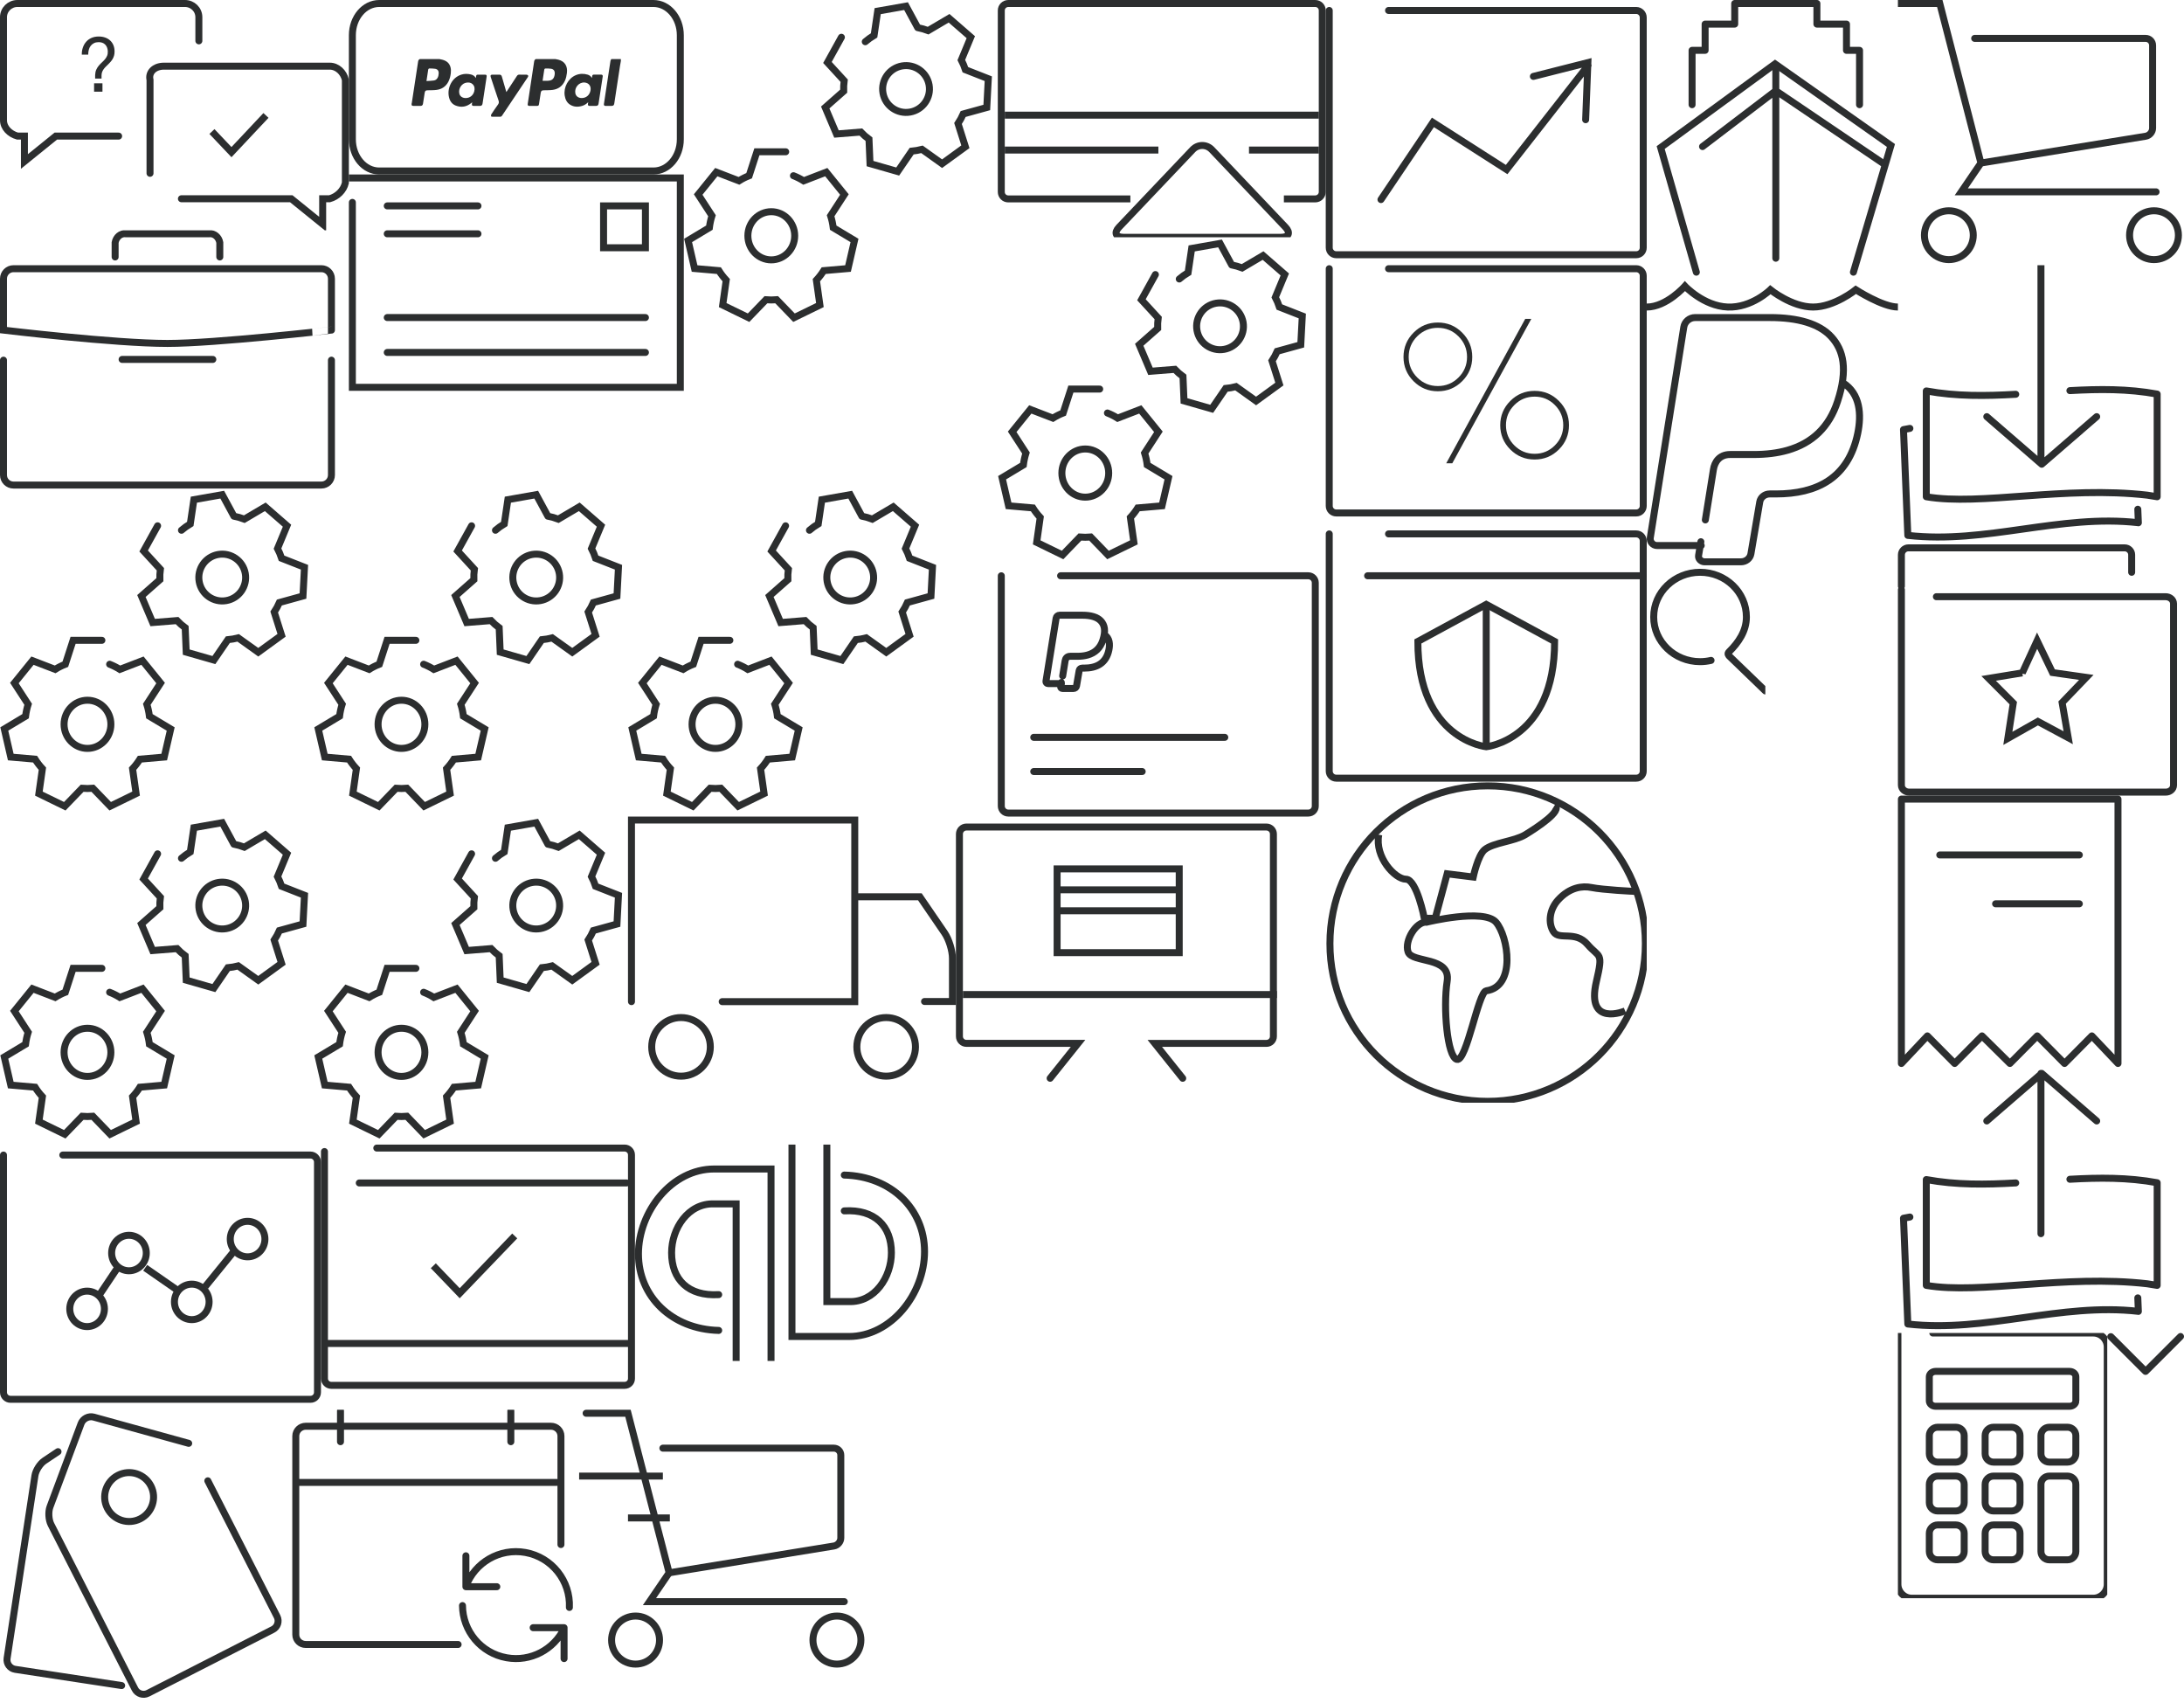 <?xml version="1.0" encoding="UTF-8" standalone="no"?><svg width="313" height="244" viewBox="0 0 313 244" xmlns="http://www.w3.org/2000/svg" xmlns:xlink="http://www.w3.org/1999/xlink"><svg width="11" height="6" viewBox="0 0 11 6" id="ic_dropdown" x="302" y="191"><g transform="translate(-7 -10)" fill="none" fill-rule="evenodd"><path d="M0 0h24v24H0z"/><path d="M17.15 10.15L12.5 14.8l-4.625-4.625c-.2-.2-.525-.2-.725 0-.2.2-.2.525 0 .7l4.975 4.975c.1.1.225.15.35.15.15 0 .275-.05.375-.15l5-5c.2-.2.2-.5 0-.7-.175-.2-.5-.2-.7 0z" fill="#2C2E2F"/></g></svg><svg width="45" height="47" viewBox="0 0 45 47" id="ic_pp_api_access" x="45" y="117"><g transform="translate(-6 -5)" fill="none" fill-rule="evenodd"><path d="M0 0h56v56H0z"/><path d="M20.602 26.748h-4.128l-1.11 3.428c-.512.2-1 .447-1.462.735l-3.245-1.248L8.06 32.87l1.978 3.042c-.175.55-.3 1.122-.373 1.71l-3.05 1.83.928 4.023 3.483.302c.31.49.66.947 1.052 1.367l-.505 3.57 3.71 1.808 2.482-2.573c.255.02.513.032.773.032s.52-.01.774-.033l2.48 2.572 3.712-1.81L25 45.145c.39-.42.742-.877 1.05-1.367l3.484-.302.928-4.022-3.05-1.83c-.072-.59-.198-1.16-.373-1.71l1.978-3.043-2.598-3.208-3.245 1.25c-.46-.29-.95-.536-1.462-.736m-3.175 12.057c1.853 0 3.355-1.546 3.355-3.452 0-1.905-1.502-3.45-3.355-3.45-1.852 0-3.355 1.545-3.355 3.45 0 1.907 1.503 3.453 3.355 3.453M39.523 8.966L37.85 5.878l-4.065.717-.515 3.474c-.45.267-.872.572-1.263.91m-3.422-.638l-2 3.61 2.397 2.612c-.066.493-.09.996-.073 1.506l-2.643 2.332 1.613 3.8 3.49-.28c.36.378.75.722 1.17 1.03l.147 3.49 3.968 1.137 2-2.918c.248-.022.497-.056.747-.1.25-.044.495-.098.736-.16l2.877 2.056 3.34-2.426-1.055-3.33c.287-.433.536-.89.745-1.366l3.377-.932.216-4.123-3.28-1.287c-.158-.485-.354-.95-.585-1.39l1.36-3.274-3.115-2.71-2.997 1.77c-.482-.183-.983-.326-1.497-.424M38.43 21.058c1.826-.32 3.044-2.06 2.723-3.886-.322-1.825-2.062-3.043-3.887-2.722-1.825.322-3.043 2.062-2.72 3.887.32 1.825 2.06 3.043 3.885 2.72" stroke="#2C2E2F" stroke-linecap="round"/></g></svg><svg width="48" height="31" viewBox="0 0 48 31" id="ic_pp_billing" x="50" y="25"><g transform="translate(-4 -13)" fill="none" fill-rule="evenodd"><path d="M0 0h56v56H0z"/><path d="M4 13.5h47.5v30h-47V17M9.5 17.5h13M9.5 21.5h13M9.5 33.5h37M9.5 38.5h37" stroke="#2C2E2F" stroke-linecap="round"/><path stroke="#2C2E2F" d="M40.5 17.5h6v6h-6z"/></g></svg><svg width="45" height="47" viewBox="0 0 45 47" id="ic_pp_bpi_optimizer" x="45" y="70"><g transform="translate(-6 -5)" fill="none" fill-rule="evenodd"><path d="M0 0h56v56H0z"/><path d="M20.602 26.748h-4.128l-1.11 3.428c-.512.2-1 .447-1.462.735l-3.245-1.248L8.06 32.87l1.978 3.042c-.175.55-.3 1.122-.373 1.71l-3.05 1.83.928 4.023 3.483.302c.31.49.66.947 1.052 1.367l-.505 3.57 3.71 1.808 2.482-2.573c.255.02.513.032.773.032s.52-.01.774-.033l2.48 2.572 3.712-1.81L25 45.145c.39-.42.742-.877 1.05-1.367l3.484-.302.928-4.022-3.05-1.83c-.072-.59-.198-1.16-.373-1.71l1.978-3.043-2.598-3.208-3.245 1.25c-.46-.29-.95-.536-1.462-.736m-3.175 12.057c1.853 0 3.355-1.546 3.355-3.452 0-1.905-1.502-3.45-3.355-3.45-1.852 0-3.355 1.545-3.355 3.45 0 1.907 1.503 3.453 3.355 3.453M39.523 8.966L37.85 5.878l-4.065.717-.515 3.474c-.45.267-.872.572-1.263.91m-3.422-.638l-2 3.61 2.397 2.612c-.066.493-.09.996-.073 1.506l-2.643 2.332 1.613 3.8 3.49-.28c.36.378.75.722 1.17 1.03l.147 3.49 3.968 1.137 2-2.918c.248-.022.497-.056.747-.1.25-.044.495-.098.736-.16l2.877 2.056 3.34-2.426-1.055-3.33c.287-.433.536-.89.745-1.366l3.377-.932.216-4.123-3.28-1.287c-.158-.485-.354-.95-.585-1.39l1.36-3.274-3.115-2.71-2.997 1.77c-.482-.183-.983-.326-1.497-.424M38.43 21.058c1.826-.32 3.044-2.06 2.723-3.886-.322-1.825-2.062-3.043-3.887-2.722-1.825.322-3.043 2.062-2.72 3.887.32 1.825 2.06 3.043 3.885 2.72" stroke="#2C2E2F" stroke-linecap="round"/></g></svg><svg width="48" height="37" viewBox="0 0 48 37" id="ic_pp_business_resource_center" y="33"><g transform="translate(-4 -7)" fill="none" fill-rule="evenodd"><path d="M0 0h56v56H0z"/><path d="M4.5 13.934c0-.792.647-1.434 1.432-1.434h44.136c.79 0 1.432.647 1.432 1.434v7.37S34.827 23.21 28 23.21c-7.58 0-23.5-1.91-23.5-1.91v-7.368z" stroke="#2C2E2F"/><path d="M21.5 25.5h13" stroke="#2C2E2F" stroke-linecap="round" stroke-linejoin="round"/><path d="M20.5 10.82V8.75c.138-.76.784-1.375 1.59-1.252h11.82c.802-.123 1.452.487 1.59 1.252v2.067M51.5 25.606v16.46c0 .792-.647 1.434-1.432 1.434H5.932c-.79 0-1.432-.637-1.432-1.434v-16.46" stroke="#2C2E2F" stroke-linecap="round"/></g></svg><svg width="45" height="47" viewBox="0 0 45 47" id="ic_pp_business_setup" x="143" y="34"><g transform="translate(-6 -5)" fill="none" fill-rule="evenodd"><path d="M0 0h56v56H0z"/><path d="M20.602 26.748h-4.128l-1.11 3.428c-.512.2-1 .447-1.462.735l-3.245-1.248L8.06 32.87l1.978 3.042c-.175.55-.3 1.122-.373 1.71l-3.05 1.83.928 4.023 3.483.302c.31.49.66.947 1.052 1.367l-.505 3.57 3.71 1.808 2.482-2.573c.255.02.513.032.773.032s.52-.01.774-.033l2.48 2.572 3.712-1.81L25 45.145c.39-.42.742-.877 1.05-1.367l3.484-.302.928-4.022-3.05-1.83c-.072-.59-.198-1.16-.373-1.71l1.978-3.043-2.598-3.208-3.245 1.25c-.46-.29-.95-.536-1.462-.736m-3.175 12.057c1.853 0 3.355-1.546 3.355-3.452 0-1.905-1.502-3.45-3.355-3.45-1.852 0-3.355 1.545-3.355 3.45 0 1.907 1.503 3.453 3.355 3.453M39.523 8.966L37.85 5.878l-4.065.717-.515 3.474c-.45.267-.872.572-1.263.91m-3.422-.638l-2 3.61 2.397 2.612c-.066.493-.09.996-.073 1.506l-2.643 2.332 1.613 3.8 3.49-.28c.36.378.75.722 1.17 1.03l.147 3.49 3.968 1.137 2-2.918c.248-.022.497-.056.747-.1.25-.044.495-.098.736-.16l2.877 2.056 3.34-2.426-1.055-3.33c.287-.433.536-.89.745-1.366l3.377-.932.216-4.123-3.28-1.287c-.158-.485-.354-.95-.585-1.39l1.36-3.274-3.115-2.71-2.997 1.77c-.482-.183-.983-.326-1.497-.424M38.43 21.058c1.826-.32 3.044-2.06 2.723-3.886-.322-1.825-2.062-3.043-3.887-2.722-1.825.322-3.043 2.062-2.72 3.887.32 1.825 2.06 3.043 3.885 2.72" stroke="#2C2E2F" stroke-linecap="round"/></g></svg><svg width="48" height="25" viewBox="0 0 48 25" id="ic_pp_buttons" x="50"><g transform="translate(-4 -16)" fill="none" fill-rule="evenodd"><path d="M0 0h56v56H0z"/><path d="M33.603 24.465c.14.03.28.052.42.087.91.23 1.35.914 1.224 1.906-.047.378-.125.75-.28 1.1-.346.772-.943 1.205-1.743 1.318-.438.062-.886.047-1.33.06-.25.008-.36.102-.398.36-.083.548-.166 1.097-.252 1.646-.026.167-.103.232-.27.232h-1.117c-.178 0-.256-.096-.228-.274.308-2.038.618-4.074.925-6.11.023-.154.104-.253.227-.325h2.82zm-1.843 3.11c.283 0 .545.012.805-.004.574-.034.856-.317.93-.906.06-.473-.112-.753-.54-.818-.252-.038-.513-.032-.77-.034-.113 0-.17.08-.187.194-.04.272-.084.544-.125.816l-.113.752zM16.98 24.465c.13.028.263.05.392.083.583.15 1.03.458 1.195 1.095.07.28.074.562.04.847-.052.43-.152.843-.354 1.225-.363.692-.945 1.066-1.682 1.164-.425.056-.858.045-1.29.056-.28.008-.373.084-.417.364-.08.518-.158 1.037-.242 1.555-.034.223-.147.32-.362.32-.338 0-.677-.003-1.016.002-.113 0-.197-.033-.255-.133v-.21c.007-.016.02-.03.022-.046l.358-2.347c.184-1.205.37-2.41.55-3.618.023-.168.093-.284.24-.356h2.82zm-1.86 3.15c.36-.027.704-.03 1.04-.08.352-.053.57-.29.66-.646.027-.115.044-.233.05-.35.023-.38-.14-.62-.505-.682-.266-.045-.538-.04-.808-.048-.106-.002-.17.07-.19.18l-.248 1.624zM42.982 24.73c-.042.238-.09.477-.125.717-.203 1.314-.402 2.627-.602 3.94-.072.472-.145.944-.214 1.415-.04.277-.14.373-.41.373h-.85c-.184 0-.257-.097-.228-.287.21-1.378.418-2.758.627-4.136.102-.68.2-1.358.312-2.035.014-.088.077-.166.116-.25h1.372c.002.087.002.174.002.262zM38.3 30.643c-.25.24-.515.418-.823.516-.607.193-1.207.19-1.766-.154-.47-.29-.695-.763-.78-1.31-.185-1.202.51-2.474 1.594-2.927.558-.233 1.128-.242 1.703-.07.247.074.45.22.598.48.02-.123.034-.216.05-.307.023-.115.09-.175.204-.175h1.092c.153 0 .232.103.208.26-.11.734-.223 1.468-.336 2.203-.088.567-.174 1.134-.263 1.7-.032.214-.147.313-.354.314h-.94c-.177 0-.256-.1-.228-.28.016-.074.028-.15.043-.25zm-.922-.595c.627-.003 1.112-.415 1.243-1.057.13-.63-.22-1.118-.838-1.168-.804-.064-1.476.706-1.33 1.526.077.437.428.7.926.7zM22.194 27.18l.047-.286c.024-.14.086-.196.225-.196h1.04c.196 0 .266.078.238.276-.077.533-.16 1.064-.24 1.597l-.347 2.27c-.034.226-.148.334-.365.335h-.914c-.2 0-.268-.08-.244-.285.007-.07.02-.138.035-.246-.057.05-.087.08-.12.11-.68.558-1.438.684-2.244.37-.588-.23-.884-.734-.99-1.35-.213-1.228.465-2.673 1.81-3.086.443-.136.894-.13 1.343-.024.29.066.548.202.728.517zM20.74 30.05c.6 0 1.08-.38 1.23-.976.095-.386.053-.744-.25-1.024-.234-.216-.52-.248-.82-.216-.715.076-1.244.857-1.07 1.576.097.4.44.64.91.64zM26.572 29.187l.716-1.09c.267-.405.535-.81.797-1.218.08-.125.183-.185.33-.184.35.003.702-.004 1.053.006.07.002.157.044.203.098.064.076.03.17-.025.254l-3.696 5.52c-.07.106-.16.157-.29.155-.364-.007-.73-.005-1.094 0-.088 0-.177-.013-.195-.106-.013-.076-.002-.18.04-.24.308-.466.617-.934.947-1.383.146-.196.172-.36.09-.6-.385-1.116-.747-2.24-1.12-3.364-.073-.228 0-.338.23-.338h.992c.22 0 .314.073.378.29l.604 2.088.04.11z" fill="#2C2E2F"/><path d="M8.17 40.5h39.485c2.124 0 3.845-2.026 3.845-4.542V21.042c0-2.508-1.728-4.542-3.846-4.542H8.346c-2.124 0-3.846 2.026-3.846 4.542v14.916c0 2.508 1.723 4.542 3.842 4.542h-.17z" stroke="#2C2E2F" stroke-linecap="round"/></g></svg><svg width="36" height="45" viewBox="0 0 36 45" id="ic_pp_cross_border_trade" x="236"><g transform="translate(-10 -6)" fill="none" fill-rule="evenodd"><path d="M39.622 45L45 26.843l-16.607-11.69L12 27.142 17.11 45" stroke="#2C2E2F" stroke-linecap="round"/><path d="M40.5 21v-7.787h-1.87v-3.76h-4.24V6.5H22.61v2.953h-4.24v3.76H16.5V21" stroke="#2C2E2F" stroke-linecap="round" stroke-linejoin="round"/><path d="M18 27l10.5-8L44 29.485M28.5 16v27" stroke="#2C2E2F" stroke-linecap="round"/><path d="M46 49.994c-2.2 0-6.037-2.48-6.037-2.48s-3.06 2.48-6.122 2.48c-3.06 0-6.12-2.48-6.12-2.48s-2.667 2.625-6.123 2.48C18.142 49.85 15.475 47 15.475 47S12.848 49.994 10 49.994" stroke="#2C2E2F" stroke-linecap="square"/><path d="M0 0h56v56H0z"/></g></svg><svg width="45" height="47" viewBox="0 0 45 47" id="ic_pp_currency_calculator" y="70"><g transform="translate(-6 -5)" fill="none" fill-rule="evenodd"><path d="M0 0h56v56H0z"/><path d="M20.602 26.748h-4.128l-1.11 3.428c-.512.2-1 .447-1.462.735l-3.245-1.248L8.06 32.87l1.978 3.042c-.175.55-.3 1.122-.373 1.71l-3.05 1.83.928 4.023 3.483.302c.31.49.66.947 1.052 1.367l-.505 3.57 3.71 1.808 2.482-2.573c.255.02.513.032.773.032s.52-.01.774-.033l2.48 2.572 3.712-1.81L25 45.145c.39-.42.742-.877 1.05-1.367l3.484-.302.928-4.022-3.05-1.83c-.072-.59-.198-1.16-.373-1.71l1.978-3.043-2.598-3.208-3.245 1.25c-.46-.29-.95-.536-1.462-.736m-3.175 12.057c1.853 0 3.355-1.546 3.355-3.452 0-1.905-1.502-3.45-3.355-3.45-1.852 0-3.355 1.545-3.355 3.45 0 1.907 1.503 3.453 3.355 3.453M39.523 8.966L37.85 5.878l-4.065.717-.515 3.474c-.45.267-.872.572-1.263.91m-3.422-.638l-2 3.61 2.397 2.612c-.066.493-.09.996-.073 1.506l-2.643 2.332 1.613 3.8 3.49-.28c.36.378.75.722 1.17 1.03l.147 3.49 3.968 1.137 2-2.918c.248-.022.497-.056.747-.1.25-.044.495-.098.736-.16l2.877 2.056 3.34-2.426-1.055-3.33c.287-.433.536-.89.745-1.366l3.377-.932.216-4.123-3.28-1.287c-.158-.485-.354-.95-.585-1.39l1.36-3.274-3.115-2.71-2.997 1.77c-.482-.183-.983-.326-1.497-.424M38.43 21.058c1.826-.32 3.044-2.06 2.723-3.886-.322-1.825-2.062-3.043-3.887-2.722-1.825.322-3.043 2.062-2.72 3.887.32 1.825 2.06 3.043 3.885 2.72" stroke="#2C2E2F" stroke-linecap="round"/></g></svg><svg width="46" height="36" viewBox="0 0 46 36" id="ic_pp_debitcard" x="143" y="81"><g transform="translate(-5 -10)" fill="none" fill-rule="evenodd"><path d="M0 0h56v56H0z"/><path d="M14.102 26.787l-.1.592c-.023.15.116.27.26.27h1.583c.216 0 .4-.146.433-.345l.384-2.228c.033-.2.217-.345.433-.345h.273c1.766 0 3.15-.668 3.553-2.602.17-.808.116-1.707-.647-2.18m-5.977 5.9l.352-2.167c.05-.31.248-.646.728-.646h1.026c.544 0 1.03-.06 1.46-.18 1.086-.306 1.816-1 2.182-2.1.46-1.386.256-2.207-.268-2.776-.53-.573-1.463-.83-2.667-.83h-3.257c-.246 0-.455.175-.494.414l-1.456 9.046c-.03.18.112.34.296.34h1.918" stroke="#2C2E2F" stroke-linecap="round" stroke-linejoin="round"/><path d="M10.15 34.65h27.38M10.15 39.55h15.543M14 11.5h35.497c.554 0 1.003.455 1.003 1v32c0 .553-.445 1-1.003 1H6.503c-.554 0-1.003-.455-1.003-1v-33" stroke="#2C2E2F" stroke-linecap="round"/></g></svg><svg width="45" height="47" viewBox="0 0 45 47" id="ic_pp_dev_site" x="98"><g transform="translate(-6 -5)" fill="none" fill-rule="evenodd"><path d="M0 0h56v56H0z"/><path d="M20.602 26.748h-4.128l-1.11 3.428c-.512.2-1 .447-1.462.735l-3.245-1.248L8.06 32.87l1.978 3.042c-.175.55-.3 1.122-.373 1.71l-3.05 1.83.928 4.023 3.483.302c.31.49.66.947 1.052 1.367l-.505 3.57 3.71 1.808 2.482-2.573c.255.02.513.032.773.032s.52-.01.774-.033l2.48 2.572 3.712-1.81L25 45.145c.39-.42.742-.877 1.05-1.367l3.484-.302.928-4.022-3.05-1.83c-.072-.59-.198-1.16-.373-1.71l1.978-3.043-2.598-3.208-3.245 1.25c-.46-.29-.95-.536-1.462-.736m-3.175 12.057c1.853 0 3.355-1.546 3.355-3.452 0-1.905-1.502-3.45-3.355-3.45-1.852 0-3.355 1.545-3.355 3.45 0 1.907 1.503 3.453 3.355 3.453M39.523 8.966L37.85 5.878l-4.065.717-.515 3.474c-.45.267-.872.572-1.263.91m-3.422-.638l-2 3.61 2.397 2.612c-.066.493-.09.996-.073 1.506l-2.643 2.332 1.613 3.8 3.49-.28c.36.378.75.722 1.17 1.03l.147 3.49 3.968 1.137 2-2.918c.248-.022.497-.056.747-.1.25-.044.495-.098.736-.16l2.877 2.056 3.34-2.426-1.055-3.33c.287-.433.536-.89.745-1.366l3.377-.932.216-4.123-3.28-1.287c-.158-.485-.354-.95-.585-1.39l1.36-3.274-3.115-2.71-2.997 1.77c-.482-.183-.983-.326-1.497-.424M38.43 21.058c1.826-.32 3.044-2.06 2.723-3.886-.322-1.825-2.062-3.043-3.887-2.722-1.825.322-3.043 2.062-2.72 3.887.32 1.825 2.06 3.043 3.885 2.72" stroke="#2C2E2F" stroke-linecap="round"/></g></svg><svg width="41" height="37" viewBox="0 0 41 37" id="ic_pp_express_checkout" x="83" y="202"><g transform="matrix(-1 0 0 1 51 -9)" fill="none" fill-rule="evenodd"><path d="M0 0h56v56H0z"/><g transform="translate(13 9)" stroke="#2C2E2F"><path d="M37 .5h-6l-5.896 22.86 2.815 4.13H0" stroke-linecap="round"/><path d="M37.5 9.5h-11M30.5 15.5h-5" stroke-linecap="square"/><path d="M25.104 23.36l-23.61-3.84C.945 19.433.5 18.915.5 18.364V6.497c0-.55.443-.997 1-.997H26" stroke-linecap="round"/></g><ellipse stroke="#2C2E2F" cx="42.914" cy="41.998" rx="3.436" ry="3.442"/><ellipse stroke="#2C2E2F" cx="14.055" cy="41.998" rx="3.436" ry="3.442"/></g></svg><svg width="45" height="47" viewBox="0 0 45 47" id="ic_pp_express_invoice" x="90" y="70"><g transform="translate(-6 -5)" fill="none" fill-rule="evenodd"><path d="M0 0h56v56H0z"/><path d="M20.602 26.748h-4.128l-1.11 3.428c-.512.2-1 .447-1.462.735l-3.245-1.248L8.06 32.87l1.978 3.042c-.175.55-.3 1.122-.373 1.71l-3.05 1.83.928 4.023 3.483.302c.31.49.66.947 1.052 1.367l-.505 3.57 3.71 1.808 2.482-2.573c.255.02.513.032.773.032s.52-.01.774-.033l2.48 2.572 3.712-1.81L25 45.145c.39-.42.742-.877 1.05-1.367l3.484-.302.928-4.022-3.05-1.83c-.072-.59-.198-1.16-.373-1.71l1.978-3.043-2.598-3.208-3.245 1.25c-.46-.29-.95-.536-1.462-.736m-3.175 12.057c1.853 0 3.355-1.546 3.355-3.452 0-1.905-1.502-3.45-3.355-3.45-1.852 0-3.355 1.545-3.355 3.45 0 1.907 1.503 3.453 3.355 3.453M39.523 8.966L37.85 5.878l-4.065.717-.515 3.474c-.45.267-.872.572-1.263.91m-3.422-.638l-2 3.61 2.397 2.612c-.066.493-.09.996-.073 1.506l-2.643 2.332 1.613 3.8 3.49-.28c.36.378.75.722 1.17 1.03l.147 3.49 3.968 1.137 2-2.918c.248-.022.497-.056.747-.1.25-.044.495-.098.736-.16l2.877 2.056 3.34-2.426-1.055-3.33c.287-.433.536-.89.745-1.366l3.377-.932.216-4.123-3.28-1.287c-.158-.485-.354-.95-.585-1.39l1.36-3.274-3.115-2.71-2.997 1.77c-.482-.183-.983-.326-1.497-.424M38.43 21.058c1.826-.32 3.044-2.06 2.723-3.886-.322-1.825-2.062-3.043-3.887-2.722-1.825.322-3.043 2.062-2.72 3.887.32 1.825 2.06 3.043 3.885 2.72" stroke="#2C2E2F" stroke-linecap="round"/></g></svg><svg width="47" height="34" viewBox="0 0 47 34" id="ic_pp_here" x="143"><g transform="translate(-5 -11)" fill="none" fill-rule="evenodd"><path fill-opacity="0" fill="#000" d="M0 0h56v56H0z"/><path d="M24 39.5H6.495c-.55 0-.995-.44-.995-.997V12.497c0-.55.455-.997 1.004-.997h43.992c.555 0 1.004.44 1.004.997v26.006c0 .55-.45.997-1.01.997H46" stroke="#2C2E2F"/><path d="M6.5 32.5h21.014M41.5 32.5h9.014M6.5 27.5h44.014" stroke="#2C2E2F" stroke-linecap="square"/><path d="M22.373 43.554C21.615 44.354 21.9 45 23 45h22.6c1.105 0 1.385-.647.627-1.446L35.673 32.446c-.758-.8-1.988-.8-2.746 0L22.373 43.554z" stroke="#2C2E2F"/></g></svg><svg width="45" height="35" viewBox="0 0 45 35" id="ic_pp_hosted_sole_solution" x="46" y="164"><g transform="translate(-6 -11)" fill="none" fill-rule="evenodd"><path d="M0 0h56v56H0z"/><path d="M14 11.5h35.52c.54 0 .98.442.98.97v32.06c0 .536-.435.97-.98.97H7.48c-.54 0-.98-.44-.98-.97V12M7 39.5h42.944M11.49 16.5h38.295" stroke="#2C2E2F" stroke-linecap="round"/><path d="M22.1 28.365l3.783 3.937 7.887-8.21" stroke="#2C2E2F"/></g></svg><svg width="33" height="39" viewBox="0 0 33 39" id="ic_pp_invoicing" x="272" y="114"><g transform="translate(-11 -7)" fill="none" fill-rule="evenodd"><path d="M0 0h56v56H0z"/><path d="M11.5 45.38V7.5h31.04v37.88M37 22.5H25m12-7H17m-5.5 29.88l3.72-3.95 3.916 3.95 3.915-3.95 4 3.95 3.916-3.95 3.914 3.95 3.915-3.95 3.745 3.95" stroke="#2C2E2F" stroke-linecap="round" stroke-linejoin="round"/></g></svg><svg width="31" height="36" viewBox="0 0 31 36" id="ic_pp_logo_center" x="236" y="45"><g transform="translate(-12 -10)" fill="none" fill-rule="evenodd"><path d="M0 0h56v56H0z"/><path d="M19.76 42.622c-.176 1.05-.3 1.796-.328 1.975-.08.498.38.903.86.903h5.214c.71 0 1.317-.488 1.428-1.15l1.264-7.426c.11-.662.717-1.15 1.43-1.15h.897c5.824 0 10.383-2.23 11.715-8.674.556-2.694.38-5.69-2.136-7.267M20.4 39.497l1.16-7.22c.16-1.03.818-2.154 2.4-2.154h3.382c1.794 0 3.396-.2 4.81-.602 3.582-1.017 5.99-3.327 7.195-6.997 1.52-4.62.847-7.358-.882-9.252-1.747-1.914-4.822-2.77-8.793-2.77H18.94c-.81 0-1.502.585-1.63 1.38l-4.798 30.154c-.094.595.37 1.133.978 1.133h6.32" stroke="#2C2E2F" stroke-linecap="round" stroke-linejoin="round"/></g></svg><svg width="46" height="37" viewBox="0 0 46 37" id="ic_pp_manage_fraud_filters" x="190" y="75"><g transform="translate(-5 -9)" fill="none" fill-rule="evenodd"><path d="M0 0h56v56H0z"/><path d="M14 10.5h35.497c.554 0 1.003.455 1.003 1v33c0 .553-.445 1-1.003 1H6.503c-.554 0-1.003-.455-1.003-1v-34" stroke="#2C2E2F" stroke-linecap="round"/><path d="M28 41s9.8-1 9.8-15.09L28 20.6l-9.8 5.31C18.2 40 28 41 28 41z" stroke="#2C2E2F"/><path d="M11 16.5h39.5" stroke="#2C2E2F" stroke-linecap="round"/><path d="M28 21.5v19.095" stroke="#2C2E2F" stroke-linecap="square"/></g></svg><svg width="46" height="46" viewBox="0 0 46 46" id="ic_pp_masspay" x="190" y="112"><g transform="translate(-5 -5)" fill="none" fill-rule="evenodd"><path d="M0 0h56v56H0z"/><path d="M47.91 37.85s-5.678 2.42-4.123-4.218c1.013-4.324.454-3.31-1.282-5.32-1.736-2.012-4.034-.552-4.85-1.784-.817-1.232-.62-3.19.64-4.57 1.684-1.848 3.498-2.05 4.776-1.792 1.678.337 6.044.56 6.246.554" stroke="#2C2E2F"/><path d="M29.4 25.137c1.754 2.016 2.916 9.24-1.4 9.83-1.14.155-2.81 10.172-4.2 9.833-1.39-.34-1.99-7.41-1.4-11.2.56-3.604-5.03-2.568-5.6-4.2-.57-1.632 1.2-4.414 2.652-4.263 0 0 8.194-2.017 9.948 0zM12.6 12.6c-.61 3.207 2.333 6.377 3.89 6.377 1.554 0 2.637 5.6 2.637 5.6h1.562L22.4 18.2l3.735.467s.673-3.134 1.637-3.92c1.252-1.023 4.258-1.185 5.828-2.147 1.702-1.042 5.413-3.47 4.2-4.2" stroke="#2C2E2F"/><circle stroke="#2C2E2F" cx="28.203" cy="28.203" r="22.603"/></g></svg><svg width="47" height="38" viewBox="0 0 47 38" id="ic_pp_multi_order_shipping" x="90" y="117"><g transform="translate(-5 -9)" fill="none" fill-rule="evenodd"><path d="M0 0h56v56H0z"/><circle stroke="#2C2E2F" cx="12.6" cy="42" r="4.2"/><circle stroke="#2C2E2F" cx="42" cy="42" r="4.2"/><path d="M37.5 20.5h9.333l3.537 5.168c.624.91 1.13 2.54 1.13 3.652v6.18h-4M5.5 35.52V9.5h32v26.02h-19" stroke="#2C2E2F" stroke-linecap="round"/></g></svg><svg width="45" height="47" viewBox="0 0 45 47" id="ic_pp_pos" y="117"><g transform="translate(-6 -5)" fill="none" fill-rule="evenodd"><path d="M0 0h56v56H0z"/><path d="M20.602 26.748h-4.128l-1.11 3.428c-.512.2-1 .447-1.462.735l-3.245-1.248L8.06 32.87l1.978 3.042c-.175.55-.3 1.122-.373 1.71l-3.05 1.83.928 4.023 3.483.302c.31.49.66.947 1.052 1.367l-.505 3.57 3.71 1.808 2.482-2.573c.255.02.513.032.773.032s.52-.01.774-.033l2.48 2.572 3.712-1.81L25 45.145c.39-.42.742-.877 1.05-1.367l3.484-.302.928-4.022-3.05-1.83c-.072-.59-.198-1.16-.373-1.71l1.978-3.043-2.598-3.208-3.245 1.25c-.46-.29-.95-.536-1.462-.736m-3.175 12.057c1.853 0 3.355-1.546 3.355-3.452 0-1.905-1.502-3.45-3.355-3.45-1.852 0-3.355 1.545-3.355 3.45 0 1.907 1.503 3.453 3.355 3.453M39.523 8.966L37.85 5.878l-4.065.717-.515 3.474c-.45.267-.872.572-1.263.91m-3.422-.638l-2 3.61 2.397 2.612c-.066.493-.09.996-.073 1.506l-2.643 2.332 1.613 3.8 3.49-.28c.36.378.75.722 1.17 1.03l.147 3.49 3.968 1.137 2-2.918c.248-.022.497-.056.747-.1.25-.044.495-.098.736-.16l2.877 2.056 3.34-2.426-1.055-3.33c.287-.433.536-.89.745-1.366l3.377-.932.216-4.123-3.28-1.287c-.158-.485-.354-.95-.585-1.39l1.36-3.274-3.115-2.71-2.997 1.77c-.482-.183-.983-.326-1.497-.424M38.43 21.058c1.826-.32 3.044-2.06 2.723-3.886-.322-1.825-2.062-3.043-3.887-2.722-1.825.322-3.043 2.062-2.72 3.887.32 1.825 2.06 3.043 3.885 2.72" stroke="#2C2E2F" stroke-linecap="round"/></g></svg><svg width="46" height="37" viewBox="0 0 46 37" id="ic_pp_promote_financing" x="190"><g transform="translate(-5 -9)" fill="none" fill-rule="evenodd"><path d="M0 0h56v56H0z"/><path d="M14 10.5h35.497c.554 0 1.003.455 1.003 1v33c0 .553-.445 1-1.003 1H6.503c-.554 0-1.003-.455-1.003-1v-34M12.913 37.595l7.446-11.058 10.565 6.758 11.672-14.92M34.757 19.948l7.81-1.98-.32 8.184" stroke="#2C2E2F" stroke-linecap="round"/></g></svg><svg width="42" height="31" viewBox="0 0 42 31" id="ic_pp_quickBook" x="91" y="164"><g transform="translate(-7 -12)" fill="none" fill-rule="evenodd"><path d="M0 0h56v56H0z"/><path d="M26.5 43V15.5h-8.154C12.282 15.5 7.5 21.587 7.5 27.674S12.283 38.46 19 38.63M19 33.5c-4.375.26-6.75-2.174-6.75-6 0-3.478 2.375-7.13 6.096-7H21.5V43M29.5 12v27.5h8.154c6.064 0 10.846-6.087 10.846-12.174S43.717 16.54 37 16.37M37 21.5c4.375-.26 6.75 2.174 6.75 6 0 3.478-2.375 7.13-6.096 7H34.5V12" stroke="#2C2E2F" stroke-linecap="round"/></g></svg><svg width="42" height="37" viewBox="0 0 42 37" id="ic_pp_recurring_payments" x="41" y="202"><g transform="translate(-7 -10)" fill="none" fill-rule="evenodd"><path d="M0 0h56v56H0z"/><path d="M31.654 43.63H9.816c-.783 0-1.425-.63-1.425-1.4V13.76c0-.77.643-1.4 1.426-1.4h35.15c.783 0 1.425.63 1.425 1.4V29.31M39.21 14.573V10.15m-24.412 4.423V10.15M46.84 41.223h-4.43m4.43 4.43v-4.43m-14.07-5.925c1.27-3.4 4.825-5.512 8.523-4.852 3.827.684 6.478 4.1 6.31 7.878m-.764 3.015c-1.46 3.006-4.788 4.81-8.242 4.19-3.69-.66-6.287-3.855-6.315-7.472m.488-2.705h4.43m-4.43-4.43v4.43M8.39 20.41h37.334" stroke="#2C2E2F" stroke-linecap="round" stroke-linejoin="round"/></g></svg><svg width="38" height="40" viewBox="0 0 38 40" id="ic_pp_request_money" x="272" y="38"><g transform="translate(-9 -7)" fill="none" fill-rule="evenodd"><path d="M0 0h56v56H0z"/><path d="M43.46 43.905c-.026-.675-.054-1.32-.08-1.94m.08 1.932c-11.206-1.27-21.835 3.09-33.04 1.816m.295-15.33c-.313.05-.617.108-.915.172.23 5.655.388 9.493.62 15.15m15.466-20.21c-4.26.25-8.525.31-12.82-.48v15.162c7.724 1.327 19.838-1.586 31.666-.23.474.068.95.143 1.423.23V25.465c-4.19-.77-8.352-.73-12.508-.494M29.5 7v28m7.986-6.3l-7.875 6.817M21.737 28.7l7.875 6.817" stroke="#2C2E2F" stroke-linecap="round" stroke-linejoin="round"/></g></svg><svg width="50" height="33" viewBox="0 0 50 33" id="ic_pp_resolution_center"><g transform="translate(-3 -11)" fill="none" fill-rule="evenodd"><path d="M0 0h56v56H0z"/><path d="M31.5 16.853V13.47c0-1.098-.892-1.97-1.99-1.97H5.49c-1.09 0-1.99.88-1.99 1.965v14.758c0 1.088.897 1.965 2.005 2.277H6.5v3.638L11 30.5h9.002M24.5 35.832V22.45c-.255-1.098.636-1.97 2-1.97h23.754c1.09 0 1.99.88 2.245 1.964v14.758c-.255 1.09-1.153 1.965-2.26 2.277h-.995v3.638l-4.5-3.64H29" stroke="#2C2E2F" stroke-linecap="round"/><path d="M33.374 29.845l2.8 2.954 4.943-5.26" stroke="#2C2E2F"/><path d="M16.484 22.937v1.2h1.2v-1.2h-1.2zm-.842-4.112c0-.252.03-.486.087-.703.056-.216.148-.404.274-.562.126-.16.283-.285.47-.38.187-.093.41-.14.67-.14.388 0 .696.112.922.336.227.223.355.533.384.93.014.267-.018.494-.098.682-.08.187-.185.36-.318.514-.133.155-.277.303-.432.443-.155.14-.302.294-.443.46-.14.166-.26.355-.357.568-.097.213-.153.47-.167.774v.508h.917v-.422c0-.187.027-.355.08-.503.055-.148.127-.285.217-.41.09-.127.19-.246.303-.358.11-.112.225-.222.34-.33.115-.116.228-.235.34-.357.11-.123.21-.256.297-.4.086-.145.156-.305.21-.482.054-.177.08-.377.08-.6 0-.347-.054-.653-.166-.92-.112-.267-.268-.492-.47-.676-.2-.184-.44-.325-.718-.422-.277-.098-.585-.146-.923-.146-.374 0-.713.064-1.015.194-.302.13-.558.31-.766.546-.21.234-.37.51-.48.828-.113.317-.165.66-.158 1.027h.918z" fill="#2C2E2F"/></g></svg><svg width="41" height="42" viewBox="0 0 41 42" id="ic_pp_self_service_demand_gen" y="202"><g transform="translate(-8 -7)" fill="none" fill-rule="evenodd"><path d="M.28.153h56v56h-56z"/><path d="M29.627 17.91c.88 1.726.197 3.837-1.53 4.717-1.72.878-3.834.195-4.713-1.53-.88-1.722-.196-3.834 1.528-4.713 1.725-.88 3.835-.196 4.715 1.527zM35.043 11.81L21.437 8.05c-.733-.2-1.55.216-1.817.928l-4.456 11.93c-.266.712-.2 1.85.144 2.527l12.036 23.582c.346.677 1.183.948 1.86.603l17.9-9.136c.677-.346.95-1.183.603-1.86L37.784 17.18M16.315 13l-1.952 1.307c-.63.422-1.242 1.384-1.357 2.135l-3.99 26.174c-.115.753.406 1.46 1.158 1.576l15.26 2.326" stroke="#2C2E2F" stroke-linecap="round" stroke-linejoin="round"/></g></svg><svg width="38" height="38" viewBox="0 0 38 38" id="ic_pp_send_money" x="272" y="153"><g transform="translate(-9 -9)" fill="none" fill-rule="evenodd"><path d="M0 0h56v56H0z"/><path d="M43.46 43.905c-.026-.675-.054-1.32-.08-1.94m.08 1.932c-11.206-1.27-21.835 3.09-33.04 1.816m.295-15.33c-.313.05-.617.108-.915.172.23 5.655.388 9.493.62 15.15m15.466-20.21c-4.26.25-8.525.31-12.82-.48v15.162c7.724 1.327 19.838-1.586 31.666-.23.474.068.95.143 1.423.23V25.465c-4.19-.77-8.352-.73-12.508-.494M29.5 9.8v22.968M29.61 9.8l7.876 6.817M29.61 9.8l-7.874 6.817" stroke="#2C2E2F" stroke-linecap="round" stroke-linejoin="round"/></g></svg><svg width="30" height="38" viewBox="0 0 30 38" id="ic_pp_shipping_calculator" x="272" y="191"><g transform="translate(-13 -9)" fill="none" fill-rule="evenodd"><path d="M0 0h56v56H0z"/><path d="M38.5 18.724c0 .428-.407.775-.905.775h-19.19c-.5 0-.905-.35-.905-.776v-3.45c0-.427.406-.774.904-.774h19.19c.5 0 .905.348.905.775v3.45zM22.5 26.304c0 .66-.536 1.196-1.196 1.196h-2.608c-.66 0-1.196-.536-1.196-1.196v-2.608c0-.66.536-1.196 1.196-1.196h2.608c.66 0 1.196.536 1.196 1.196v2.608zM22.5 33.304c0 .66-.536 1.196-1.196 1.196h-2.608c-.66 0-1.196-.536-1.196-1.196v-2.608c0-.66.536-1.196 1.196-1.196h2.608c.66 0 1.196.536 1.196 1.196v2.608zM22.5 40.304c0 .66-.536 1.196-1.196 1.196h-2.608c-.66 0-1.196-.536-1.196-1.196v-2.608c0-.66.536-1.196 1.196-1.196h2.608c.66 0 1.196.536 1.196 1.196v2.608zM30.5 26.304c0 .66-.536 1.196-1.196 1.196h-2.608c-.66 0-1.196-.536-1.196-1.196v-2.608c0-.66.536-1.196 1.196-1.196h2.608c.66 0 1.196.536 1.196 1.196v2.608zM30.5 33.304c0 .66-.536 1.196-1.196 1.196h-2.608c-.66 0-1.196-.536-1.196-1.196v-2.608c0-.66.536-1.196 1.196-1.196h2.608c.66 0 1.196.536 1.196 1.196v2.608zM30.5 40.304c0 .66-.536 1.196-1.196 1.196h-2.608c-.66 0-1.196-.536-1.196-1.196v-2.608c0-.66.536-1.196 1.196-1.196h2.608c.66 0 1.196.536 1.196 1.196v2.608zM38.5 26.304c0 .66-.536 1.196-1.196 1.196h-2.608c-.66 0-1.196-.536-1.196-1.196v-2.608c0-.66.536-1.196 1.196-1.196h2.608c.66 0 1.196.536 1.196 1.196v2.608zM37.304 41.5h-2.608c-.66 0-1.196-.536-1.196-1.196v-9.608c0-.66.536-1.196 1.196-1.196h2.608c.66 0 1.196.536 1.196 1.196v9.608c0 .66-.536 1.196-1.196 1.196z" stroke="#2C2E2F"/><path d="M18 9h22.996C42.103 9 43 9.902 43 11.003v33.994C43 46.103 42.102 47 41.008 47H14.992c-1.1 0-1.992-.902-1.992-2.003V9" stroke="#2C2E2F" stroke-linecap="round"/></g></svg><svg width="46" height="38" viewBox="0 0 46 38" id="ic_pp_tax_calculator" x="190" y="37"><g transform="translate(-5 -9)" fill="none" fill-rule="evenodd"><path d="M0 0h56v56H0z"/><path d="M38.416 29.45c.96.96 1.442 2.12 1.442 3.476 0 1.357-.48 2.515-1.442 3.477-.96.96-2.12 1.44-3.477 1.44-1.367 0-2.53-.48-3.49-1.44-.963-.962-1.443-2.12-1.443-3.477 0-1.357.48-2.516 1.442-3.477.96-.962 2.123-1.443 3.49-1.443 1.356 0 2.515.48 3.476 1.442zM33.59 17.69h.87L23.137 38.38h-.87L33.59 17.69zm-9.566 8.402c.817-.817 1.225-1.8 1.225-2.946 0-1.148-.41-2.13-1.226-2.947-.817-.817-1.806-1.226-2.966-1.226-1.148 0-2.13.405-2.947 1.215-.815.81-1.224 1.795-1.224 2.956 0 1.147.41 2.13 1.225 2.946.818.816 1.8 1.225 2.948 1.225 1.16 0 2.15-.41 2.966-1.225zm13.81 9.726c.803-.802 1.203-1.766 1.203-2.892 0-1.127-.4-2.09-1.202-2.893-.802-.8-1.766-1.202-2.893-1.202-1.14 0-2.11.402-2.912 1.203-.802.802-1.203 1.766-1.203 2.893 0 1.126.4 2.09 1.203 2.892.802.802 1.773 1.203 2.912 1.203 1.127 0 2.09-.4 2.893-1.202zm-13.283-9.196c-.96.96-2.123 1.442-3.49 1.442-1.356 0-2.515-.48-3.476-1.442-.96-.96-1.442-2.12-1.442-3.476 0-1.357.48-2.52 1.442-3.484.96-.966 2.12-1.45 3.477-1.45 1.367 0 2.53.484 3.49 1.45.963.965 1.443 2.127 1.443 3.484 0 1.356-.48 2.515-1.442 3.476z" fill="#2C2E2F"/><path d="M14 10.5h35.497c.554 0 1.003.455 1.003 1v33c0 .553-.445 1-1.003 1H6.503c-.554 0-1.003-.454-1.003-1v-34" stroke="#2C2E2F" stroke-linecap="round"/></g></svg><svg width="41" height="38" viewBox="0 0 41 38" id="ic_pp_third_party_shopping_card" x="272"><g transform="matrix(-1 0 0 1 50 -17)" fill="none" fill-rule="evenodd"><path d="M0 8h56v56H0z"/><circle stroke="#2C2E2F" cx="42.7" cy="50.7" r="3.5"/><circle stroke="#2C2E2F" cx="13.3" cy="50.7" r="3.5"/><g transform="translate(13 17)" stroke-linecap="round" stroke="#2C2E2F"><path d="M37 .5h-6l-5.896 22.86 2.815 4.13H0M25.104 23.36l-23.61-3.84C.945 19.433.5 18.915.5 18.364V6.497c0-.55.443-.997 1-.997H26"/></g></g></svg><svg width="46" height="38" viewBox="0 0 46 38" id="ic_pp_virtual_terminal" x="137" y="117"><g transform="translate(-5 -10)" fill="none" fill-rule="evenodd"><path d="M0 0h56v56H0z"/><path d="M18.5 47.5l4-5H6.503c-.554 0-1.003-.454-1.003-1V12.5c0-.552.45-.998 1.002-.998h42.995c.554 0 1.003.455 1.003 1v29c0 .553-.445 1-1.003 1H33.5l4 5" stroke="#2C2E2F" stroke-linecap="round"/><path stroke="#2C2E2F" d="M19.5 17.5H37v12H19.5z"/><path d="M20 20.5h16.5M20 23.5h16.5M6.5 35.5h44" stroke="#2C2E2F" stroke-linecap="square"/></g></svg><svg width="40" height="36" viewBox="0 0 40 36" id="ic_pp_website_payments_pro" x="272" y="78"><g transform="translate(-8 -10)" fill="none" fill-rule="evenodd"><path d="M0 0h56v56H0z"/><path d="M13.514 17.5h32.86c.622 0 1.126.446 1.126.993v26.014c0 .548-.493.993-1.125.993H9.625c-.62 0-1.125-.446-1.125-.993V16.493M8.5 16v-4.507c0-.548.456-.993.998-.993h31.004c.55 0 .998.447.998.993V14" stroke="#2C2E2F" stroke-linecap="round"/><path d="M25.827 28.414L27.95 23.8l2.206 4.57 4.844.688-3.467 3.61.874 5.04-4.35-2.336-4.303 2.428.778-5.057L21 29.203l4.827-.79z" stroke="#2C2E2F"/></g></svg><svg width="46" height="38" viewBox="0 0 46 38" id="ic_pp_working_capital" y="164"><g transform="translate(-5 -9)" fill="none" fill-rule="evenodd"><path d="M0 0h56v56H0z"/><path d="M19 30.907l2.936-4.386m3.873.138l4.914 3.41m3.695-.723L38.767 24" stroke="#2C2E2F"/><ellipse stroke="#2C2E2F" cx="40.484" cy="22.542" rx="2.484" ry="2.542"/><ellipse stroke="#2C2E2F" cx="32.484" cy="31.542" rx="2.484" ry="2.542"/><ellipse stroke="#2C2E2F" cx="23.483" cy="24.541" rx="2.483" ry="2.541"/><ellipse stroke="#2C2E2F" cx="17.483" cy="32.541" rx="2.483" ry="2.541"/><path d="M14 10.5h35.497c.554 0 1.003.455 1.003 1v33c0 .553-.445 1-1.003 1H6.503c-.554 0-1.003-.454-1.003-1v-34" stroke="#2C2E2F" stroke-linecap="round"/></g></svg><svg width="17" height="19" viewBox="0 0 17 19" id="ic_search" x="236" y="81"><g transform="matrix(-1 0 0 1 21 -2)" fill="none" fill-rule="evenodd"><path d="M0 0h24v22H0z"/><path d="M11.78 15.625c.506.12 1.034.182 1.577.182 3.67 0 6.643-2.867 6.643-6.403C20 5.867 17.026 3 13.357 3c-3.67 0-6.643 2.867-6.643 6.404 0 2.022 1.132 3.657 2.492 5 .284.28.048.493-.02.59C9.09 15.09 4 20 4 20" stroke="#2C2E2F" stroke-linecap="round" stroke-linejoin="round"/></g></svg></svg>